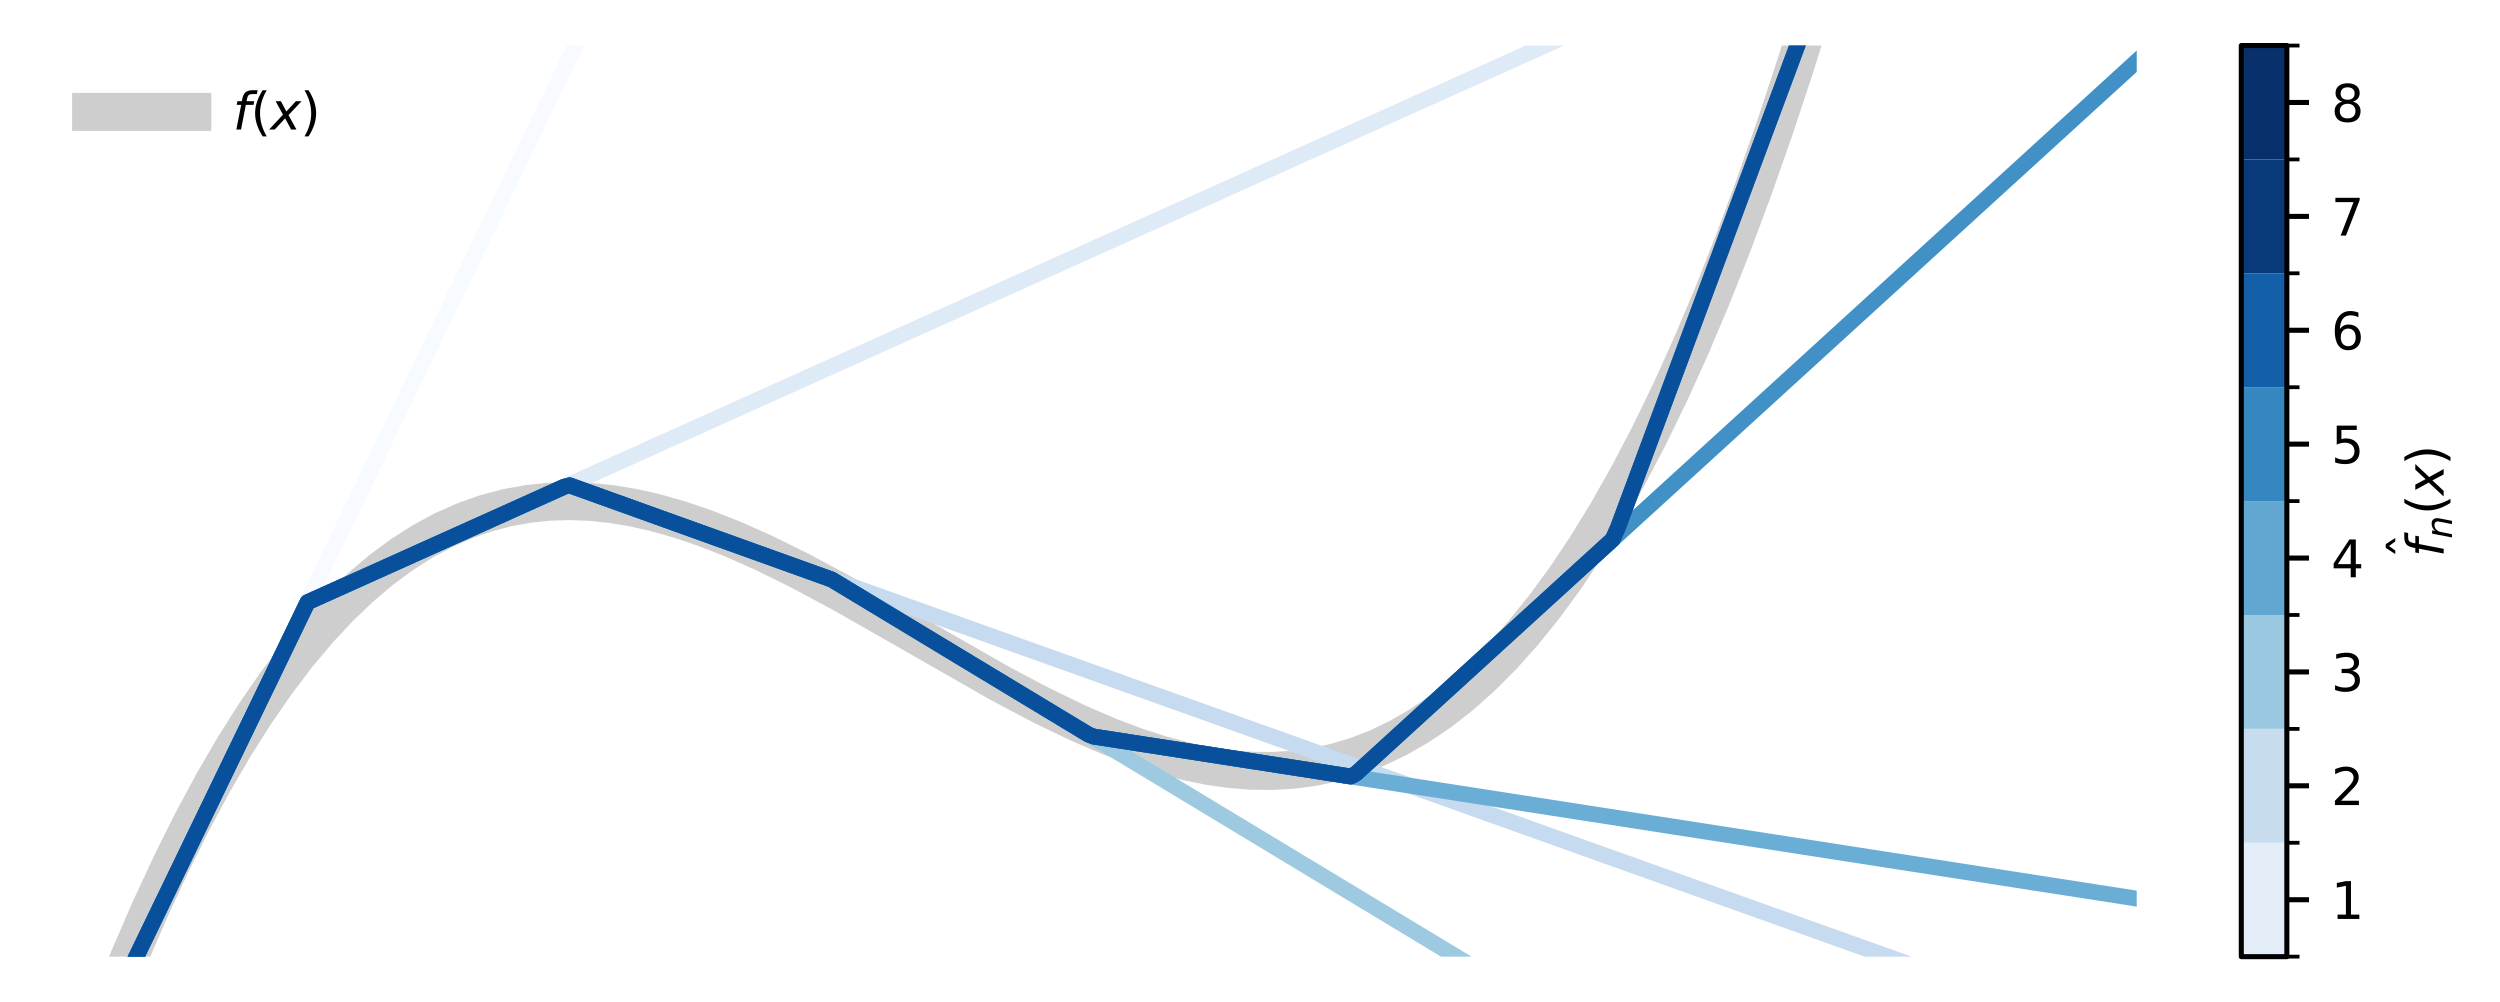 <?xml version="1.0" encoding="utf-8" standalone="no"?>
<!DOCTYPE svg PUBLIC "-//W3C//DTD SVG 1.1//EN"
  "http://www.w3.org/Graphics/SVG/1.1/DTD/svg11.dtd">
<svg xmlns:xlink="http://www.w3.org/1999/xlink" width="395.13pt" height="158.4pt" viewBox="0 0 395.13 158.4" xmlns="http://www.w3.org/2000/svg" version="1.1">
 <defs>
  <style type="text/css">*{stroke-linejoin: round; stroke-linecap: butt}</style>
 </defs>
 <g id="figure_1">
  <g id="patch_1">
   <path d="M 0 158.4 
L 395.13 158.4 
L 395.13 -0 
L 0 -0 
z
" style="fill: #ffffff"/>
  </g>
  <g id="axes_1">
   <g id="line2d_1">
    <path d="M 17.151 159.4 
L 20.454 151.262 
L 23.767 143.62 
L 27.081 136.487 
L 30.394 129.85 
L 33.707 123.694 
L 37.021 118.005 
L 40.334 112.771 
L 43.648 107.975 
L 46.961 103.606 
L 50.275 99.648 
L 53.588 96.088 
L 56.901 92.912 
L 60.215 90.105 
L 63.528 87.655 
L 66.842 85.547 
L 70.155 83.768 
L 73.469 82.302 
L 76.782 81.137 
L 80.095 80.258 
L 83.409 79.652 
L 86.722 79.304 
L 90.036 79.2 
L 93.349 79.328 
L 96.663 79.672 
L 99.976 80.219 
L 103.289 80.955 
L 107.431 82.12 
L 111.573 83.53 
L 115.715 85.16 
L 120.685 87.366 
L 126.483 90.226 
L 133.11 93.781 
L 142.222 98.971 
L 157.961 107.971 
L 164.588 111.476 
L 170.386 114.276 
L 175.357 116.417 
L 179.498 117.984 
L 183.64 119.324 
L 187.782 120.409 
L 191.095 121.076 
L 194.409 121.548 
L 197.722 121.813 
L 201.036 121.855 
L 204.349 121.662 
L 207.662 121.219 
L 210.976 120.512 
L 214.289 119.527 
L 217.603 118.251 
L 220.916 116.669 
L 224.23 114.768 
L 227.543 112.533 
L 230.856 109.951 
L 234.17 107.008 
L 237.483 103.69 
L 240.797 99.982 
L 244.11 95.871 
L 247.424 91.344 
L 250.737 86.385 
L 254.05 80.982 
L 257.364 75.12 
L 260.677 68.785 
L 263.991 61.964 
L 267.304 54.642 
L 270.618 46.805 
L 273.931 38.441 
L 277.244 29.533 
L 280.558 20.07 
L 283.871 10.036 
L 287.311 -1 
L 287.311 -1 
" clip-path="url(#p22892d66ab)" style="fill: none; stroke: #cecece; stroke-width: 6; stroke-linecap: square"/>
   </g>
   <g id="line2d_2">
    <path d="M 17.587 159.4 
L 94.891 -1 
L 94.891 -1 
" clip-path="url(#p22892d66ab)" style="fill: none; stroke: #f7fbff; stroke-width: 2.5; stroke-linecap: square"/>
   </g>
   <g id="line2d_3">
    <path d="M 17.587 159.4 
L 48.618 95.182 
L 262.401 -1 
L 262.401 -1 
" clip-path="url(#p22892d66ab)" style="fill: none; stroke: #deebf7; stroke-width: 2.5; stroke-linecap: square"/>
   </g>
   <g id="line2d_4">
    <path d="M 17.587 159.4 
L 48.618 95.182 
L 89.207 76.92 
L 90.036 76.715 
L 321.358 159.4 
L 321.358 159.4 
" clip-path="url(#p22892d66ab)" style="fill: none; stroke: #c6dbef; stroke-width: 2.5; stroke-linecap: square"/>
   </g>
   <g id="line2d_5">
    <path d="M 17.587 159.4 
L 48.618 95.182 
L 89.207 76.92 
L 90.036 76.715 
L 131.454 91.596 
L 243.747 159.4 
L 243.747 159.4 
" clip-path="url(#p22892d66ab)" style="fill: none; stroke: #9dcae1; stroke-width: 2.5; stroke-linecap: square"/>
   </g>
   <g id="line2d_6">
    <path d="M 17.587 159.4 
L 48.618 95.182 
L 89.207 76.92 
L 90.036 76.715 
L 131.454 91.596 
L 172.043 116.105 
L 172.871 116.419 
L 337.714 142.03 
L 337.714 142.03 
" clip-path="url(#p22892d66ab)" style="fill: none; stroke: #6aaed6; stroke-width: 2.5; stroke-linecap: square"/>
   </g>
   <g id="line2d_7">
    <path d="M 17.587 159.4 
L 48.618 95.182 
L 89.207 76.92 
L 90.036 76.715 
L 131.454 91.596 
L 172.043 116.105 
L 172.871 116.419 
L 213.461 122.725 
L 214.289 122.301 
L 337.714 9.674 
L 337.714 9.674 
" clip-path="url(#p22892d66ab)" style="fill: none; stroke: #4191c6; stroke-width: 2.5; stroke-linecap: square"/>
   </g>
   <g id="line2d_8">
    <path d="M 17.587 159.4 
L 48.618 95.182 
L 89.207 76.92 
L 90.036 76.715 
L 131.454 91.596 
L 172.043 116.105 
L 172.871 116.419 
L 213.461 122.725 
L 214.289 122.301 
L 254.879 85.262 
L 255.707 83.405 
L 287.132 -1 
L 287.132 -1 
" clip-path="url(#p22892d66ab)" style="fill: none; stroke: #2070b4; stroke-width: 2.5; stroke-linecap: square"/>
   </g>
   <g id="line2d_9">
    <path d="M 17.587 159.4 
L 48.618 95.182 
L 89.207 76.92 
L 90.036 76.715 
L 131.454 91.596 
L 172.043 116.105 
L 172.871 116.419 
L 213.461 122.725 
L 214.289 122.301 
L 254.879 85.262 
L 255.707 83.405 
L 287.132 -1 
L 287.132 -1 
" clip-path="url(#p22892d66ab)" style="fill: none; stroke: #08509b; stroke-width: 2.5; stroke-linecap: square"/>
   </g>
   <g id="legend_1">
    <g id="line2d_10">
     <path d="M 14.4 17.679 
L 22.4 17.679 
L 30.4 17.679 
" style="fill: none; stroke: #cecece; stroke-width: 6; stroke-linecap: square"/>
    </g>
    <g id="text_1">
     <!-- $f(x)$ -->
     <g transform="translate(36.8 20.479) scale(0.08 -0.08)">
      <defs>
       <path id="DejaVuSans-Oblique-66" d="M 3059 4863 
L 2969 4384 
L 2419 4384 
Q 2106 4384 1964 4261 
Q 1822 4138 1753 3809 
L 1691 3500 
L 2638 3500 
L 2553 3053 
L 1606 3053 
L 1013 0 
L 434 0 
L 1031 3053 
L 481 3053 
L 563 3500 
L 1113 3500 
L 1159 3744 
Q 1278 4363 1576 4613 
Q 1875 4863 2516 4863 
L 3059 4863 
z
" transform="scale(0.016)"/>
       <path id="DejaVuSans-28" d="M 1984 4856 
Q 1566 4138 1362 3434 
Q 1159 2731 1159 2009 
Q 1159 1288 1364 580 
Q 1569 -128 1984 -844 
L 1484 -844 
Q 1016 -109 783 600 
Q 550 1309 550 2009 
Q 550 2706 781 3412 
Q 1013 4119 1484 4856 
L 1984 4856 
z
" transform="scale(0.016)"/>
       <path id="DejaVuSans-Oblique-78" d="M 3841 3500 
L 2234 1784 
L 3219 0 
L 2559 0 
L 1819 1388 
L 531 0 
L -166 0 
L 1556 1844 
L 641 3500 
L 1300 3500 
L 1972 2234 
L 3144 3500 
L 3841 3500 
z
" transform="scale(0.016)"/>
       <path id="DejaVuSans-29" d="M 513 4856 
L 1013 4856 
Q 1481 4119 1714 3412 
Q 1947 2706 1947 2009 
Q 1947 1309 1714 600 
Q 1481 -109 1013 -844 
L 513 -844 
Q 928 -128 1133 580 
Q 1338 1288 1338 2009 
Q 1338 2731 1133 3434 
Q 928 4138 513 4856 
z
" transform="scale(0.016)"/>
      </defs>
      <use xlink:href="#DejaVuSans-Oblique-66" transform="translate(0 0.016)"/>
      <use xlink:href="#DejaVuSans-28" transform="translate(35.205 0.016)"/>
      <use xlink:href="#DejaVuSans-Oblique-78" transform="translate(74.219 0.016)"/>
      <use xlink:href="#DejaVuSans-29" transform="translate(133.398 0.016)"/>
     </g>
    </g>
   </g>
  </g>
  <g id="axes_2">
   <g id="patch_2">
    <path d="M 354.24 151.2 
L 361.44 151.2 
L 361.44 7.2 
L 354.24 7.2 
z
" style="fill: #ffffff"/>
   </g>
   <g id="QuadMesh_1">
    <path d="M 354.24 151.2 
L 361.44 151.2 
L 361.44 133.2 
L 354.24 133.2 
L 354.24 151.2 
" clip-path="url(#p72db98a1e7)" style="fill: #e3eef9"/>
    <path d="M 354.24 133.2 
L 361.44 133.2 
L 361.44 115.2 
L 354.24 115.2 
L 354.24 133.2 
" clip-path="url(#p72db98a1e7)" style="fill: #c7dcef"/>
    <path d="M 354.24 115.2 
L 361.44 115.2 
L 361.44 97.2 
L 354.24 97.2 
L 354.24 115.2 
" clip-path="url(#p72db98a1e7)" style="fill: #9ac8e0"/>
    <path d="M 354.24 97.2 
L 361.44 97.2 
L 361.44 79.2 
L 354.24 79.2 
L 354.24 97.2 
" clip-path="url(#p72db98a1e7)" style="fill: #61a7d2"/>
    <path d="M 354.24 79.2 
L 361.44 79.2 
L 361.44 61.2 
L 354.24 61.2 
L 354.24 79.2 
" clip-path="url(#p72db98a1e7)" style="fill: #3686c0"/>
    <path d="M 354.24 61.2 
L 361.44 61.2 
L 361.44 43.2 
L 354.24 43.2 
L 354.24 61.2 
" clip-path="url(#p72db98a1e7)" style="fill: #1460a8"/>
    <path d="M 354.24 43.2 
L 361.44 43.2 
L 361.44 25.2 
L 354.24 25.2 
L 354.24 43.2 
" clip-path="url(#p72db98a1e7)" style="fill: #083a7a"/>
    <path d="M 354.24 25.2 
L 361.44 25.2 
L 361.44 7.2 
L 354.24 7.2 
L 354.24 25.2 
" clip-path="url(#p72db98a1e7)" style="fill: #08306b"/>
   </g>
   <g id="matplotlib.axis_1"/>
   <g id="matplotlib.axis_2">
    <g id="ytick_1">
     <g id="line2d_11">
      <defs>
       <path id="m5b835efbbf" d="M 0 0 
L 3.5 0 
" style="stroke: #000000; stroke-width: 0.8"/>
      </defs>
      <g>
       <use xlink:href="#m5b835efbbf" x="361.44" y="142.2" style="stroke: #000000; stroke-width: 0.8"/>
      </g>
     </g>
     <g id="text_2">
      <!-- 1 -->
      <g transform="translate(368.44 145.239) scale(0.08 -0.08)">
       <defs>
        <path id="DejaVuSans-31" d="M 794 531 
L 1825 531 
L 1825 4091 
L 703 3866 
L 703 4441 
L 1819 4666 
L 2450 4666 
L 2450 531 
L 3481 531 
L 3481 0 
L 794 0 
L 794 531 
z
" transform="scale(0.016)"/>
       </defs>
       <use xlink:href="#DejaVuSans-31"/>
      </g>
     </g>
    </g>
    <g id="ytick_2">
     <g id="line2d_12">
      <g>
       <use xlink:href="#m5b835efbbf" x="361.44" y="124.2" style="stroke: #000000; stroke-width: 0.8"/>
      </g>
     </g>
     <g id="text_3">
      <!-- 2 -->
      <g transform="translate(368.44 127.239) scale(0.08 -0.08)">
       <defs>
        <path id="DejaVuSans-32" d="M 1228 531 
L 3431 531 
L 3431 0 
L 469 0 
L 469 531 
Q 828 903 1448 1529 
Q 2069 2156 2228 2338 
Q 2531 2678 2651 2914 
Q 2772 3150 2772 3378 
Q 2772 3750 2511 3984 
Q 2250 4219 1831 4219 
Q 1534 4219 1204 4116 
Q 875 4013 500 3803 
L 500 4441 
Q 881 4594 1212 4672 
Q 1544 4750 1819 4750 
Q 2544 4750 2975 4387 
Q 3406 4025 3406 3419 
Q 3406 3131 3298 2873 
Q 3191 2616 2906 2266 
Q 2828 2175 2409 1742 
Q 1991 1309 1228 531 
z
" transform="scale(0.016)"/>
       </defs>
       <use xlink:href="#DejaVuSans-32"/>
      </g>
     </g>
    </g>
    <g id="ytick_3">
     <g id="line2d_13">
      <g>
       <use xlink:href="#m5b835efbbf" x="361.44" y="106.2" style="stroke: #000000; stroke-width: 0.8"/>
      </g>
     </g>
     <g id="text_4">
      <!-- 3 -->
      <g transform="translate(368.44 109.239) scale(0.08 -0.08)">
       <defs>
        <path id="DejaVuSans-33" d="M 2597 2516 
Q 3050 2419 3304 2112 
Q 3559 1806 3559 1356 
Q 3559 666 3084 287 
Q 2609 -91 1734 -91 
Q 1441 -91 1130 -33 
Q 819 25 488 141 
L 488 750 
Q 750 597 1062 519 
Q 1375 441 1716 441 
Q 2309 441 2620 675 
Q 2931 909 2931 1356 
Q 2931 1769 2642 2001 
Q 2353 2234 1838 2234 
L 1294 2234 
L 1294 2753 
L 1863 2753 
Q 2328 2753 2575 2939 
Q 2822 3125 2822 3475 
Q 2822 3834 2567 4026 
Q 2313 4219 1838 4219 
Q 1578 4219 1281 4162 
Q 984 4106 628 3988 
L 628 4550 
Q 988 4650 1302 4700 
Q 1616 4750 1894 4750 
Q 2613 4750 3031 4423 
Q 3450 4097 3450 3541 
Q 3450 3153 3228 2886 
Q 3006 2619 2597 2516 
z
" transform="scale(0.016)"/>
       </defs>
       <use xlink:href="#DejaVuSans-33"/>
      </g>
     </g>
    </g>
    <g id="ytick_4">
     <g id="line2d_14">
      <g>
       <use xlink:href="#m5b835efbbf" x="361.44" y="88.2" style="stroke: #000000; stroke-width: 0.8"/>
      </g>
     </g>
     <g id="text_5">
      <!-- 4 -->
      <g transform="translate(368.44 91.239) scale(0.08 -0.08)">
       <defs>
        <path id="DejaVuSans-34" d="M 2419 4116 
L 825 1625 
L 2419 1625 
L 2419 4116 
z
M 2253 4666 
L 3047 4666 
L 3047 1625 
L 3713 1625 
L 3713 1100 
L 3047 1100 
L 3047 0 
L 2419 0 
L 2419 1100 
L 313 1100 
L 313 1709 
L 2253 4666 
z
" transform="scale(0.016)"/>
       </defs>
       <use xlink:href="#DejaVuSans-34"/>
      </g>
     </g>
    </g>
    <g id="ytick_5">
     <g id="line2d_15">
      <g>
       <use xlink:href="#m5b835efbbf" x="361.44" y="70.2" style="stroke: #000000; stroke-width: 0.8"/>
      </g>
     </g>
     <g id="text_6">
      <!-- 5 -->
      <g transform="translate(368.44 73.239) scale(0.08 -0.08)">
       <defs>
        <path id="DejaVuSans-35" d="M 691 4666 
L 3169 4666 
L 3169 4134 
L 1269 4134 
L 1269 2991 
Q 1406 3038 1543 3061 
Q 1681 3084 1819 3084 
Q 2600 3084 3056 2656 
Q 3513 2228 3513 1497 
Q 3513 744 3044 326 
Q 2575 -91 1722 -91 
Q 1428 -91 1123 -41 
Q 819 9 494 109 
L 494 744 
Q 775 591 1075 516 
Q 1375 441 1709 441 
Q 2250 441 2565 725 
Q 2881 1009 2881 1497 
Q 2881 1984 2565 2268 
Q 2250 2553 1709 2553 
Q 1456 2553 1204 2497 
Q 953 2441 691 2322 
L 691 4666 
z
" transform="scale(0.016)"/>
       </defs>
       <use xlink:href="#DejaVuSans-35"/>
      </g>
     </g>
    </g>
    <g id="ytick_6">
     <g id="line2d_16">
      <g>
       <use xlink:href="#m5b835efbbf" x="361.44" y="52.2" style="stroke: #000000; stroke-width: 0.8"/>
      </g>
     </g>
     <g id="text_7">
      <!-- 6 -->
      <g transform="translate(368.44 55.239) scale(0.08 -0.08)">
       <defs>
        <path id="DejaVuSans-36" d="M 2113 2584 
Q 1688 2584 1439 2293 
Q 1191 2003 1191 1497 
Q 1191 994 1439 701 
Q 1688 409 2113 409 
Q 2538 409 2786 701 
Q 3034 994 3034 1497 
Q 3034 2003 2786 2293 
Q 2538 2584 2113 2584 
z
M 3366 4563 
L 3366 3988 
Q 3128 4100 2886 4159 
Q 2644 4219 2406 4219 
Q 1781 4219 1451 3797 
Q 1122 3375 1075 2522 
Q 1259 2794 1537 2939 
Q 1816 3084 2150 3084 
Q 2853 3084 3261 2657 
Q 3669 2231 3669 1497 
Q 3669 778 3244 343 
Q 2819 -91 2113 -91 
Q 1303 -91 875 529 
Q 447 1150 447 2328 
Q 447 3434 972 4092 
Q 1497 4750 2381 4750 
Q 2619 4750 2861 4703 
Q 3103 4656 3366 4563 
z
" transform="scale(0.016)"/>
       </defs>
       <use xlink:href="#DejaVuSans-36"/>
      </g>
     </g>
    </g>
    <g id="ytick_7">
     <g id="line2d_17">
      <g>
       <use xlink:href="#m5b835efbbf" x="361.44" y="34.2" style="stroke: #000000; stroke-width: 0.8"/>
      </g>
     </g>
     <g id="text_8">
      <!-- 7 -->
      <g transform="translate(368.44 37.239) scale(0.08 -0.08)">
       <defs>
        <path id="DejaVuSans-37" d="M 525 4666 
L 3525 4666 
L 3525 4397 
L 1831 0 
L 1172 0 
L 2766 4134 
L 525 4134 
L 525 4666 
z
" transform="scale(0.016)"/>
       </defs>
       <use xlink:href="#DejaVuSans-37"/>
      </g>
     </g>
    </g>
    <g id="ytick_8">
     <g id="line2d_18">
      <g>
       <use xlink:href="#m5b835efbbf" x="361.44" y="16.2" style="stroke: #000000; stroke-width: 0.8"/>
      </g>
     </g>
     <g id="text_9">
      <!-- 8 -->
      <g transform="translate(368.44 19.239) scale(0.08 -0.08)">
       <defs>
        <path id="DejaVuSans-38" d="M 2034 2216 
Q 1584 2216 1326 1975 
Q 1069 1734 1069 1313 
Q 1069 891 1326 650 
Q 1584 409 2034 409 
Q 2484 409 2743 651 
Q 3003 894 3003 1313 
Q 3003 1734 2745 1975 
Q 2488 2216 2034 2216 
z
M 1403 2484 
Q 997 2584 770 2862 
Q 544 3141 544 3541 
Q 544 4100 942 4425 
Q 1341 4750 2034 4750 
Q 2731 4750 3128 4425 
Q 3525 4100 3525 3541 
Q 3525 3141 3298 2862 
Q 3072 2584 2669 2484 
Q 3125 2378 3379 2068 
Q 3634 1759 3634 1313 
Q 3634 634 3220 271 
Q 2806 -91 2034 -91 
Q 1263 -91 848 271 
Q 434 634 434 1313 
Q 434 1759 690 2068 
Q 947 2378 1403 2484 
z
M 1172 3481 
Q 1172 3119 1398 2916 
Q 1625 2713 2034 2713 
Q 2441 2713 2670 2916 
Q 2900 3119 2900 3481 
Q 2900 3844 2670 4047 
Q 2441 4250 2034 4250 
Q 1625 4250 1398 4047 
Q 1172 3844 1172 3481 
z
" transform="scale(0.016)"/>
       </defs>
       <use xlink:href="#DejaVuSans-38"/>
      </g>
     </g>
    </g>
    <g id="ytick_9">
     <g id="line2d_19">
      <defs>
       <path id="m4783e9a6b8" d="M 0 0 
L 2 0 
" style="stroke: #000000; stroke-width: 0.6"/>
      </defs>
      <g>
       <use xlink:href="#m4783e9a6b8" x="361.44" y="151.2" style="stroke: #000000; stroke-width: 0.6"/>
      </g>
     </g>
    </g>
    <g id="ytick_10">
     <g id="line2d_20">
      <g>
       <use xlink:href="#m4783e9a6b8" x="361.44" y="133.2" style="stroke: #000000; stroke-width: 0.6"/>
      </g>
     </g>
    </g>
    <g id="ytick_11">
     <g id="line2d_21">
      <g>
       <use xlink:href="#m4783e9a6b8" x="361.44" y="115.2" style="stroke: #000000; stroke-width: 0.6"/>
      </g>
     </g>
    </g>
    <g id="ytick_12">
     <g id="line2d_22">
      <g>
       <use xlink:href="#m4783e9a6b8" x="361.44" y="97.2" style="stroke: #000000; stroke-width: 0.6"/>
      </g>
     </g>
    </g>
    <g id="ytick_13">
     <g id="line2d_23">
      <g>
       <use xlink:href="#m4783e9a6b8" x="361.44" y="79.2" style="stroke: #000000; stroke-width: 0.6"/>
      </g>
     </g>
    </g>
    <g id="ytick_14">
     <g id="line2d_24">
      <g>
       <use xlink:href="#m4783e9a6b8" x="361.44" y="61.2" style="stroke: #000000; stroke-width: 0.6"/>
      </g>
     </g>
    </g>
    <g id="ytick_15">
     <g id="line2d_25">
      <g>
       <use xlink:href="#m4783e9a6b8" x="361.44" y="43.2" style="stroke: #000000; stroke-width: 0.6"/>
      </g>
     </g>
    </g>
    <g id="ytick_16">
     <g id="line2d_26">
      <g>
       <use xlink:href="#m4783e9a6b8" x="361.44" y="25.2" style="stroke: #000000; stroke-width: 0.6"/>
      </g>
     </g>
    </g>
    <g id="ytick_17">
     <g id="line2d_27">
      <g>
       <use xlink:href="#m4783e9a6b8" x="361.44" y="7.2" style="stroke: #000000; stroke-width: 0.6"/>
      </g>
     </g>
    </g>
    <g id="text_10">
     <!-- $\hat{f}_{n}(x)$ -->
     <g transform="translate(386.266 88.04) rotate(-90) scale(0.08 -0.08)">
      <defs>
       <path id="DejaVuSans-302" d="M -1831 5119 
L -1369 5119 
L -603 3944 
L -1038 3944 
L -1600 4709 
L -2163 3944 
L -2597 3944 
L -1831 5119 
z
M -1600 3584 
L -1600 3584 
z
" transform="scale(0.016)"/>
       <path id="DejaVuSans-Oblique-6e" d="M 3566 2113 
L 3156 0 
L 2578 0 
L 2988 2091 
Q 3016 2238 3031 2350 
Q 3047 2463 3047 2528 
Q 3047 2791 2881 2937 
Q 2716 3084 2419 3084 
Q 1956 3084 1622 2776 
Q 1288 2469 1184 1941 
L 800 0 
L 225 0 
L 903 3500 
L 1478 3500 
L 1363 2950 
Q 1603 3253 1940 3418 
Q 2278 3584 2650 3584 
Q 3113 3584 3367 3334 
Q 3622 3084 3622 2631 
Q 3622 2519 3608 2391 
Q 3594 2263 3566 2113 
z
" transform="scale(0.016)"/>
      </defs>
      <use xlink:href="#DejaVuSans-302" transform="translate(47.379 33.016)"/>
      <use xlink:href="#DejaVuSans-Oblique-66" transform="translate(0 0.531)"/>
      <use xlink:href="#DejaVuSans-Oblique-6e" transform="translate(36.162 -15.875) scale(0.7)"/>
      <use xlink:href="#DejaVuSans-28" transform="translate(83.262 0.531)"/>
      <use xlink:href="#DejaVuSans-Oblique-78" transform="translate(122.275 0.531)"/>
      <use xlink:href="#DejaVuSans-29" transform="translate(181.455 0.531)"/>
     </g>
    </g>
   </g>
   <g id="LineCollection_1"/>
   <g id="patch_3">
    <path d="M 354.24 151.2 
L 357.84 151.2 
L 361.44 151.2 
L 361.44 7.2 
L 357.84 7.2 
L 354.24 7.2 
L 354.24 151.2 
z
" style="fill: none; stroke: #000000; stroke-width: 0.8; stroke-linejoin: miter; stroke-linecap: square"/>
   </g>
  </g>
 </g>
 <defs>
  <clipPath id="p22892d66ab">
   <rect x="7.2" y="7.2" width="330.514" height="144"/>
  </clipPath>
  <clipPath id="p72db98a1e7">
   <rect x="354.24" y="7.2" width="7.2" height="144"/>
  </clipPath>
 </defs>
</svg>
